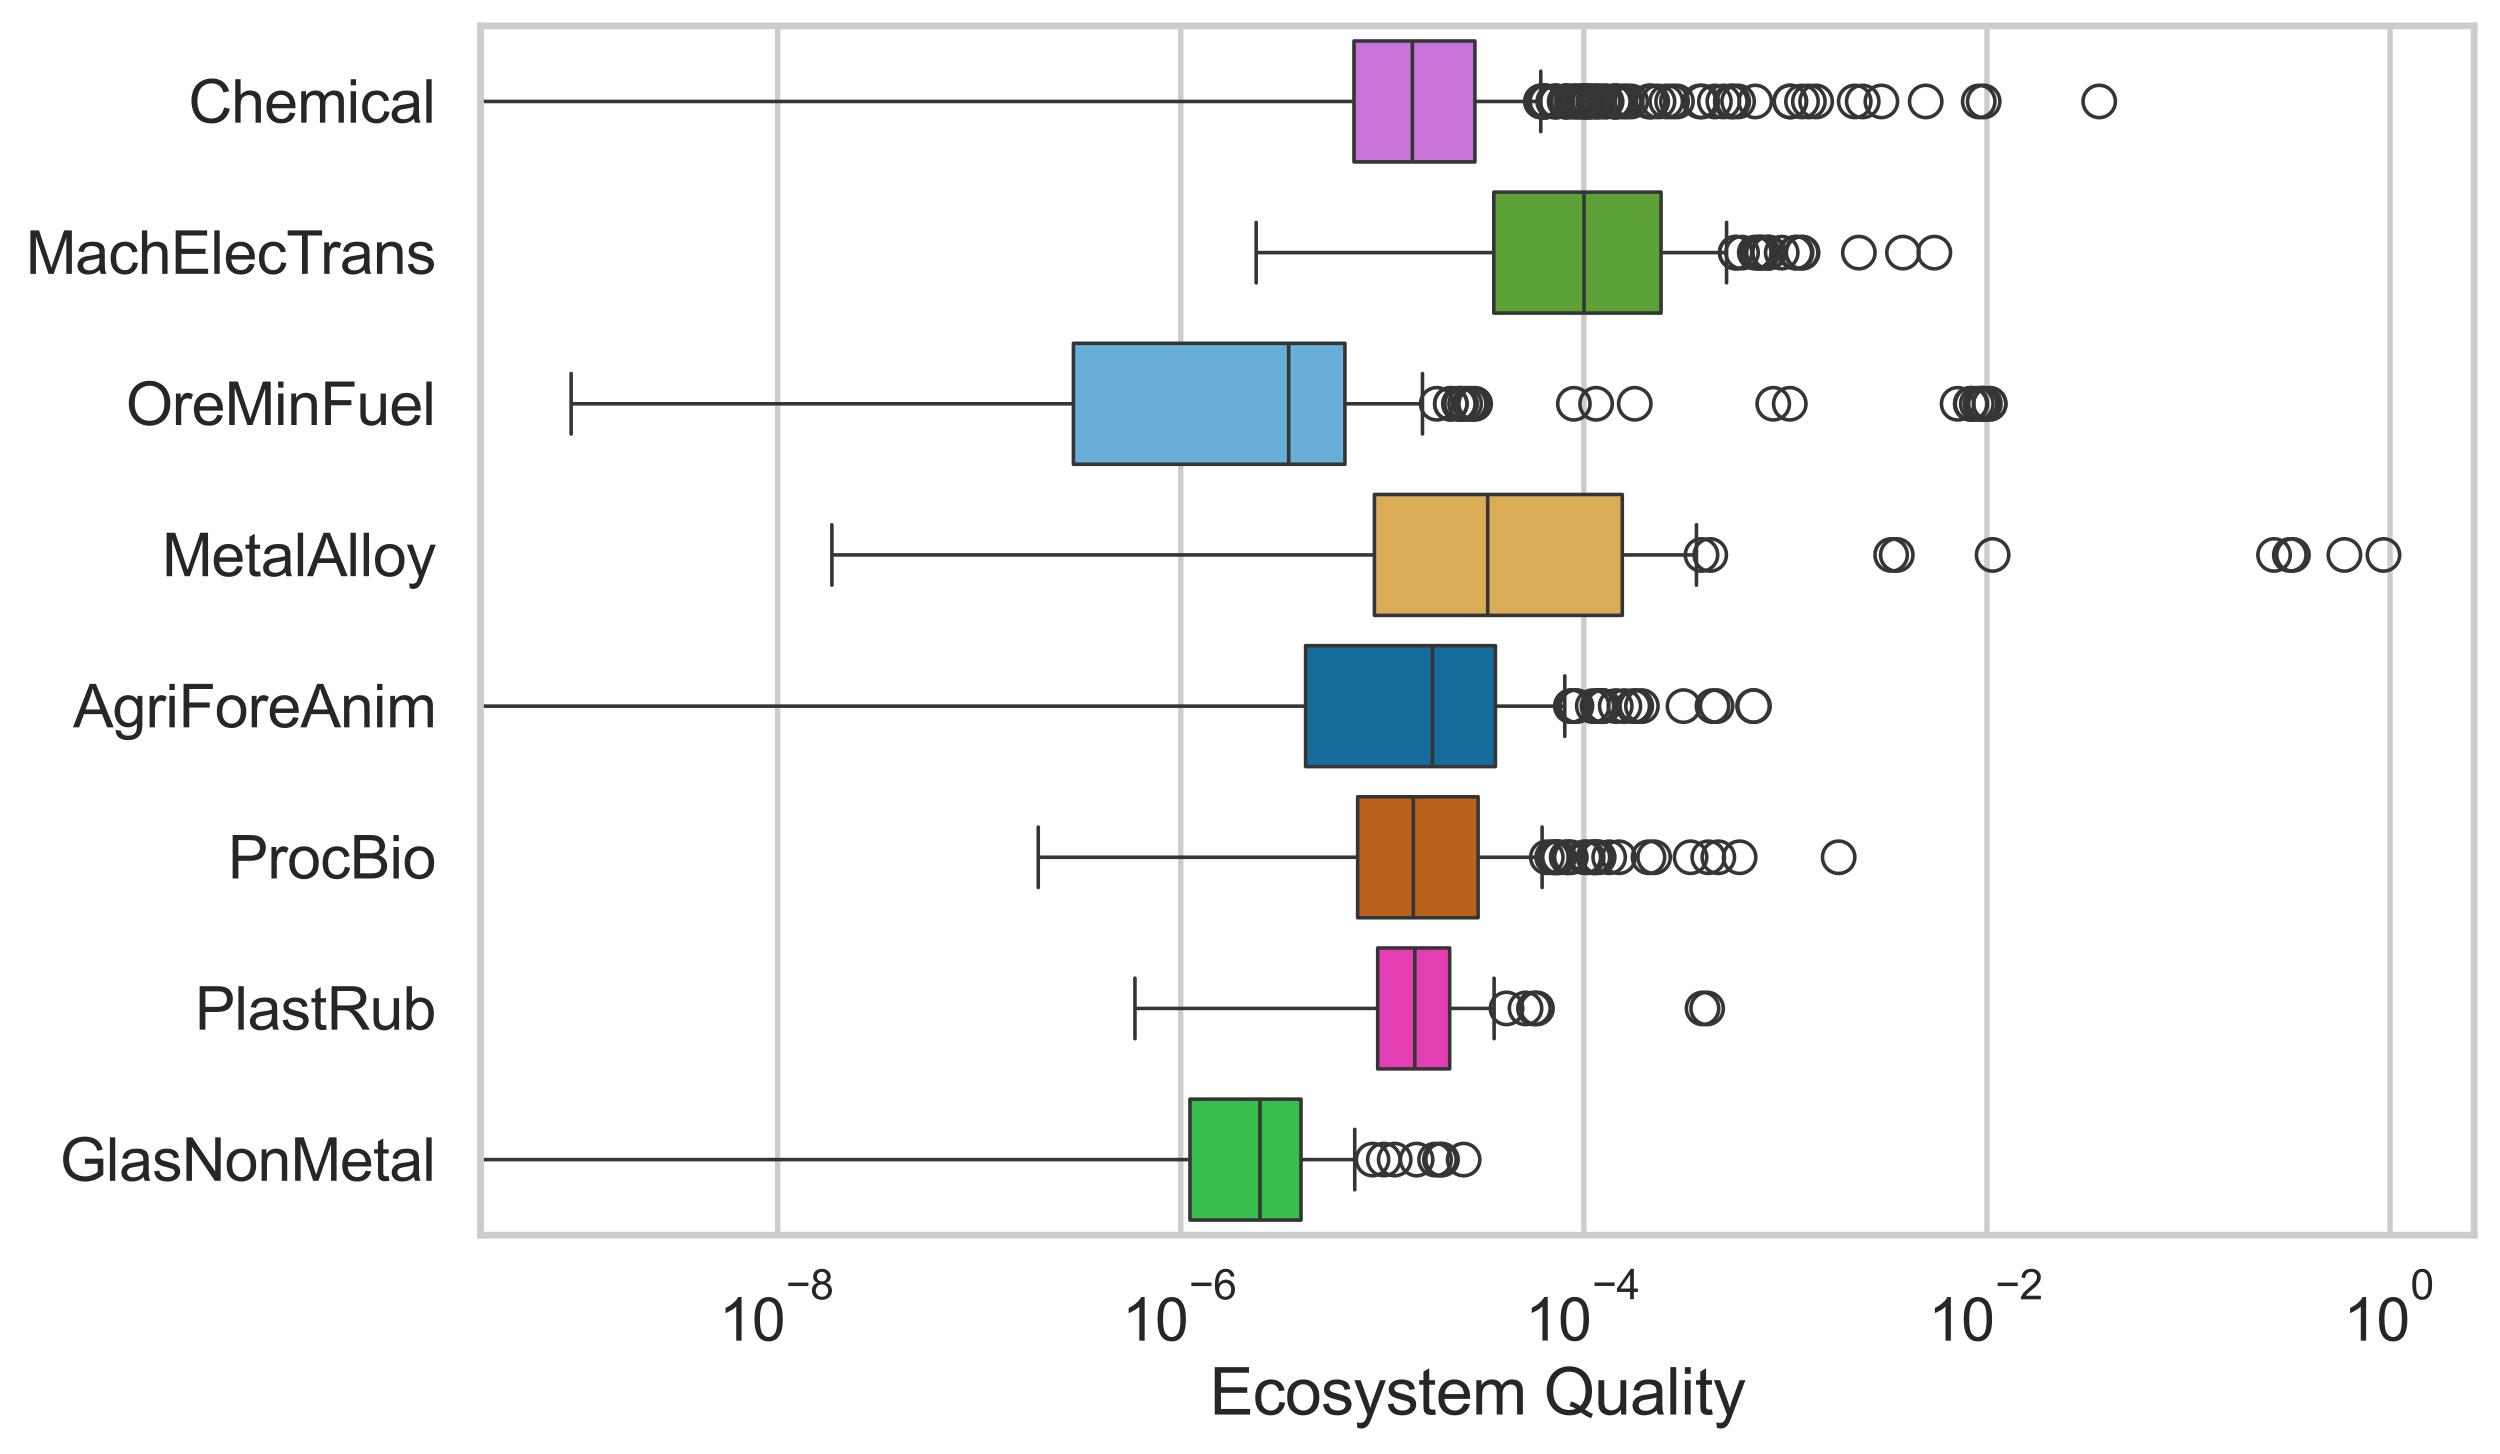 <?xml version="1.0" encoding="utf-8" standalone="no"?>
<!DOCTYPE svg PUBLIC "-//W3C//DTD SVG 1.1//EN"
  "http://www.w3.org/Graphics/SVG/1.1/DTD/svg11.dtd">
<svg xmlns:xlink="http://www.w3.org/1999/xlink" width="695.577pt" height="404.563pt" viewBox="0 0 695.577 404.563" xmlns="http://www.w3.org/2000/svg" version="1.1">
 <defs>
  <style type="text/css">*{stroke-linejoin: round; stroke-linecap: butt}</style>
 </defs>
 <g id="figure_1">
  <g id="patch_1">
   <path d="M 0 404.563 
L 695.577 404.563 
L 695.577 0 
L 0 0 
z
" style="fill: #ffffff"/>
  </g>
  <g id="axes_1">
   <g id="patch_2">
    <path d="M 133.697 343.665 
L 688.377 343.665 
L 688.377 7.2 
L 133.697 7.2 
z
" style="fill: #ffffff"/>
   </g>
   <g id="matplotlib.axis_1">
    <g id="xtick_1">
     <g id="line2d_1">
      <path d="M 216.368 343.665 
L 216.368 7.2 
" clip-path="url(#p3e8097ec01)" style="fill: none; stroke: #cccccc; stroke-width: 1.5; stroke-linecap: round"/>
     </g>
     <g id="text_1">
      <!-- $\mathdefault{10^{-8}}$ -->
      <g style="fill: #262626" transform="translate(200.033 373.18) scale(0.165 -0.165)">
       <defs>
        <path id="ArialMT-31" d="M 2384 0 
L 1822 0 
L 1822 3584 
Q 1619 3391 1289 3197 
Q 959 3003 697 2906 
L 697 3450 
Q 1169 3672 1522 3987 
Q 1875 4303 2022 4600 
L 2384 4600 
L 2384 0 
z
" transform="scale(0.016)"/>
        <path id="ArialMT-30" d="M 266 2259 
Q 266 3072 433 3567 
Q 600 4063 929 4331 
Q 1259 4600 1759 4600 
Q 2128 4600 2406 4451 
Q 2684 4303 2865 4023 
Q 3047 3744 3150 3342 
Q 3253 2941 3253 2259 
Q 3253 1453 3087 958 
Q 2922 463 2592 192 
Q 2263 -78 1759 -78 
Q 1097 -78 719 397 
Q 266 969 266 2259 
z
M 844 2259 
Q 844 1131 1108 757 
Q 1372 384 1759 384 
Q 2147 384 2411 759 
Q 2675 1134 2675 2259 
Q 2675 3391 2411 3762 
Q 2147 4134 1753 4134 
Q 1366 4134 1134 3806 
Q 844 3388 844 2259 
z
" transform="scale(0.016)"/>
        <path id="ArialMT-2212" d="M 3381 1997 
L 356 1997 
L 356 2522 
L 3381 2522 
L 3381 1997 
z
" transform="scale(0.016)"/>
        <path id="ArialMT-38" d="M 1131 2484 
Q 781 2613 612 2850 
Q 444 3088 444 3419 
Q 444 3919 803 4259 
Q 1163 4600 1759 4600 
Q 2359 4600 2725 4251 
Q 3091 3903 3091 3403 
Q 3091 3084 2923 2848 
Q 2756 2613 2416 2484 
Q 2838 2347 3058 2040 
Q 3278 1734 3278 1309 
Q 3278 722 2862 322 
Q 2447 -78 1769 -78 
Q 1091 -78 675 323 
Q 259 725 259 1325 
Q 259 1772 486 2073 
Q 713 2375 1131 2484 
z
M 1019 3438 
Q 1019 3113 1228 2906 
Q 1438 2700 1772 2700 
Q 2097 2700 2305 2904 
Q 2513 3109 2513 3406 
Q 2513 3716 2298 3927 
Q 2084 4138 1766 4138 
Q 1444 4138 1231 3931 
Q 1019 3725 1019 3438 
z
M 838 1322 
Q 838 1081 952 856 
Q 1066 631 1291 507 
Q 1516 384 1775 384 
Q 2178 384 2440 643 
Q 2703 903 2703 1303 
Q 2703 1709 2433 1975 
Q 2163 2241 1756 2241 
Q 1359 2241 1098 1978 
Q 838 1716 838 1322 
z
" transform="scale(0.016)"/>
       </defs>
       <use xlink:href="#ArialMT-31" transform="translate(0 0.994)"/>
       <use xlink:href="#ArialMT-30" transform="translate(55.615 0.994)"/>
       <use xlink:href="#ArialMT-2212" transform="translate(112.973 70.688) scale(0.7)"/>
       <use xlink:href="#ArialMT-38" transform="translate(153.852 70.688) scale(0.7)"/>
      </g>
     </g>
    </g>
    <g id="xtick_2">
     <g id="line2d_2">
      <path d="M 328.522 343.665 
L 328.522 7.2 
" clip-path="url(#p3e8097ec01)" style="fill: none; stroke: #cccccc; stroke-width: 1.5; stroke-linecap: round"/>
     </g>
     <g id="text_2">
      <!-- $\mathdefault{10^{-6}}$ -->
      <g style="fill: #262626" transform="translate(312.187 373.18) scale(0.165 -0.165)">
       <defs>
        <path id="ArialMT-36" d="M 3184 3459 
L 2625 3416 
Q 2550 3747 2413 3897 
Q 2184 4138 1850 4138 
Q 1581 4138 1378 3988 
Q 1113 3794 959 3422 
Q 806 3050 800 2363 
Q 1003 2672 1297 2822 
Q 1591 2972 1913 2972 
Q 2475 2972 2870 2558 
Q 3266 2144 3266 1488 
Q 3266 1056 3080 686 
Q 2894 316 2569 119 
Q 2244 -78 1831 -78 
Q 1128 -78 684 439 
Q 241 956 241 2144 
Q 241 3472 731 4075 
Q 1159 4600 1884 4600 
Q 2425 4600 2770 4297 
Q 3116 3994 3184 3459 
z
M 888 1484 
Q 888 1194 1011 928 
Q 1134 663 1356 523 
Q 1578 384 1822 384 
Q 2178 384 2434 671 
Q 2691 959 2691 1453 
Q 2691 1928 2437 2201 
Q 2184 2475 1800 2475 
Q 1419 2475 1153 2201 
Q 888 1928 888 1484 
z
" transform="scale(0.016)"/>
       </defs>
       <use xlink:href="#ArialMT-31" transform="translate(0 0.994)"/>
       <use xlink:href="#ArialMT-30" transform="translate(55.615 0.994)"/>
       <use xlink:href="#ArialMT-2212" transform="translate(112.973 70.688) scale(0.7)"/>
       <use xlink:href="#ArialMT-36" transform="translate(153.852 70.688) scale(0.7)"/>
      </g>
     </g>
    </g>
    <g id="xtick_3">
     <g id="line2d_3">
      <path d="M 440.676 343.665 
L 440.676 7.2 
" clip-path="url(#p3e8097ec01)" style="fill: none; stroke: #cccccc; stroke-width: 1.5; stroke-linecap: round"/>
     </g>
     <g id="text_3">
      <!-- $\mathdefault{10^{-4}}$ -->
      <g style="fill: #262626" transform="translate(424.341 373.015) scale(0.165 -0.165)">
       <defs>
        <path id="ArialMT-34" d="M 2069 0 
L 2069 1097 
L 81 1097 
L 81 1613 
L 2172 4581 
L 2631 4581 
L 2631 1613 
L 3250 1613 
L 3250 1097 
L 2631 1097 
L 2631 0 
L 2069 0 
z
M 2069 1613 
L 2069 3678 
L 634 1613 
L 2069 1613 
z
" transform="scale(0.016)"/>
       </defs>
       <use xlink:href="#ArialMT-31" transform="translate(0 0.202)"/>
       <use xlink:href="#ArialMT-30" transform="translate(55.615 0.202)"/>
       <use xlink:href="#ArialMT-2212" transform="translate(112.973 69.895) scale(0.7)"/>
       <use xlink:href="#ArialMT-34" transform="translate(153.852 69.895) scale(0.7)"/>
      </g>
     </g>
    </g>
    <g id="xtick_4">
     <g id="line2d_4">
      <path d="M 552.83 343.665 
L 552.83 7.2 
" clip-path="url(#p3e8097ec01)" style="fill: none; stroke: #cccccc; stroke-width: 1.5; stroke-linecap: round"/>
     </g>
     <g id="text_4">
      <!-- $\mathdefault{10^{-2}}$ -->
      <g style="fill: #262626" transform="translate(536.495 373.18) scale(0.165 -0.165)">
       <defs>
        <path id="ArialMT-32" d="M 3222 541 
L 3222 0 
L 194 0 
Q 188 203 259 391 
Q 375 700 629 1000 
Q 884 1300 1366 1694 
Q 2113 2306 2375 2664 
Q 2638 3022 2638 3341 
Q 2638 3675 2398 3904 
Q 2159 4134 1775 4134 
Q 1369 4134 1125 3890 
Q 881 3647 878 3216 
L 300 3275 
Q 359 3922 746 4261 
Q 1134 4600 1788 4600 
Q 2447 4600 2831 4234 
Q 3216 3869 3216 3328 
Q 3216 3053 3103 2787 
Q 2991 2522 2730 2228 
Q 2469 1934 1863 1422 
Q 1356 997 1212 845 
Q 1069 694 975 541 
L 3222 541 
z
" transform="scale(0.016)"/>
       </defs>
       <use xlink:href="#ArialMT-31" transform="translate(0 0.994)"/>
       <use xlink:href="#ArialMT-30" transform="translate(55.615 0.994)"/>
       <use xlink:href="#ArialMT-2212" transform="translate(112.973 70.688) scale(0.7)"/>
       <use xlink:href="#ArialMT-32" transform="translate(153.852 70.688) scale(0.7)"/>
      </g>
     </g>
    </g>
    <g id="xtick_5">
     <g id="line2d_5">
      <path d="M 664.985 343.665 
L 664.985 7.2 
" clip-path="url(#p3e8097ec01)" style="fill: none; stroke: #cccccc; stroke-width: 1.5; stroke-linecap: round"/>
     </g>
     <g id="text_5">
      <!-- $\mathdefault{10^{0}}$ -->
      <g style="fill: #262626" transform="translate(652.032 373.18) scale(0.165 -0.165)">
       <use xlink:href="#ArialMT-31" transform="translate(0 0.994)"/>
       <use xlink:href="#ArialMT-30" transform="translate(55.615 0.994)"/>
       <use xlink:href="#ArialMT-30" transform="translate(112.973 70.688) scale(0.7)"/>
      </g>
     </g>
    </g>
    <g id="text_6">
     <!-- Ecosystem Quality -->
     <g style="fill: #262626" transform="translate(336.517 393.574) scale(0.18 -0.18)">
      <defs>
       <path id="ArialMT-45" d="M 506 0 
L 506 4581 
L 3819 4581 
L 3819 4041 
L 1113 4041 
L 1113 2638 
L 3647 2638 
L 3647 2100 
L 1113 2100 
L 1113 541 
L 3925 541 
L 3925 0 
L 506 0 
z
" transform="scale(0.016)"/>
       <path id="ArialMT-63" d="M 2588 1216 
L 3141 1144 
Q 3050 572 2676 248 
Q 2303 -75 1759 -75 
Q 1078 -75 664 370 
Q 250 816 250 1647 
Q 250 2184 428 2587 
Q 606 2991 970 3192 
Q 1334 3394 1763 3394 
Q 2303 3394 2647 3120 
Q 2991 2847 3088 2344 
L 2541 2259 
Q 2463 2594 2264 2762 
Q 2066 2931 1784 2931 
Q 1359 2931 1093 2626 
Q 828 2322 828 1663 
Q 828 994 1084 691 
Q 1341 388 1753 388 
Q 2084 388 2306 591 
Q 2528 794 2588 1216 
z
" transform="scale(0.016)"/>
       <path id="ArialMT-6f" d="M 213 1659 
Q 213 2581 725 3025 
Q 1153 3394 1769 3394 
Q 2453 3394 2887 2945 
Q 3322 2497 3322 1706 
Q 3322 1066 3130 698 
Q 2938 331 2570 128 
Q 2203 -75 1769 -75 
Q 1072 -75 642 372 
Q 213 819 213 1659 
z
M 791 1659 
Q 791 1022 1069 705 
Q 1347 388 1769 388 
Q 2188 388 2466 706 
Q 2744 1025 2744 1678 
Q 2744 2294 2464 2611 
Q 2184 2928 1769 2928 
Q 1347 2928 1069 2612 
Q 791 2297 791 1659 
z
" transform="scale(0.016)"/>
       <path id="ArialMT-73" d="M 197 991 
L 753 1078 
Q 800 744 1014 566 
Q 1228 388 1613 388 
Q 2000 388 2187 545 
Q 2375 703 2375 916 
Q 2375 1106 2209 1216 
Q 2094 1291 1634 1406 
Q 1016 1563 777 1677 
Q 538 1791 414 1992 
Q 291 2194 291 2438 
Q 291 2659 392 2848 
Q 494 3038 669 3163 
Q 800 3259 1026 3326 
Q 1253 3394 1513 3394 
Q 1903 3394 2198 3281 
Q 2494 3169 2634 2976 
Q 2775 2784 2828 2463 
L 2278 2388 
Q 2241 2644 2061 2787 
Q 1881 2931 1553 2931 
Q 1166 2931 1000 2803 
Q 834 2675 834 2503 
Q 834 2394 903 2306 
Q 972 2216 1119 2156 
Q 1203 2125 1616 2013 
Q 2213 1853 2448 1751 
Q 2684 1650 2818 1456 
Q 2953 1263 2953 975 
Q 2953 694 2789 445 
Q 2625 197 2315 61 
Q 2006 -75 1616 -75 
Q 969 -75 630 194 
Q 291 463 197 991 
z
" transform="scale(0.016)"/>
       <path id="ArialMT-79" d="M 397 -1278 
L 334 -750 
Q 519 -800 656 -800 
Q 844 -800 956 -737 
Q 1069 -675 1141 -563 
Q 1194 -478 1313 -144 
Q 1328 -97 1363 -6 
L 103 3319 
L 709 3319 
L 1400 1397 
Q 1534 1031 1641 628 
Q 1738 1016 1872 1384 
L 2581 3319 
L 3144 3319 
L 1881 -56 
Q 1678 -603 1566 -809 
Q 1416 -1088 1222 -1217 
Q 1028 -1347 759 -1347 
Q 597 -1347 397 -1278 
z
" transform="scale(0.016)"/>
       <path id="ArialMT-74" d="M 1650 503 
L 1731 6 
Q 1494 -44 1306 -44 
Q 1000 -44 831 53 
Q 663 150 594 308 
Q 525 466 525 972 
L 525 2881 
L 113 2881 
L 113 3319 
L 525 3319 
L 525 4141 
L 1084 4478 
L 1084 3319 
L 1650 3319 
L 1650 2881 
L 1084 2881 
L 1084 941 
Q 1084 700 1114 631 
Q 1144 563 1211 522 
Q 1278 481 1403 481 
Q 1497 481 1650 503 
z
" transform="scale(0.016)"/>
       <path id="ArialMT-65" d="M 2694 1069 
L 3275 997 
Q 3138 488 2766 206 
Q 2394 -75 1816 -75 
Q 1088 -75 661 373 
Q 234 822 234 1631 
Q 234 2469 665 2931 
Q 1097 3394 1784 3394 
Q 2450 3394 2872 2941 
Q 3294 2488 3294 1666 
Q 3294 1616 3291 1516 
L 816 1516 
Q 847 969 1125 678 
Q 1403 388 1819 388 
Q 2128 388 2347 550 
Q 2566 713 2694 1069 
z
M 847 1978 
L 2700 1978 
Q 2663 2397 2488 2606 
Q 2219 2931 1791 2931 
Q 1403 2931 1139 2672 
Q 875 2413 847 1978 
z
" transform="scale(0.016)"/>
       <path id="ArialMT-6d" d="M 422 0 
L 422 3319 
L 925 3319 
L 925 2853 
Q 1081 3097 1340 3245 
Q 1600 3394 1931 3394 
Q 2300 3394 2536 3241 
Q 2772 3088 2869 2813 
Q 3263 3394 3894 3394 
Q 4388 3394 4653 3120 
Q 4919 2847 4919 2278 
L 4919 0 
L 4359 0 
L 4359 2091 
Q 4359 2428 4304 2576 
Q 4250 2725 4106 2815 
Q 3963 2906 3769 2906 
Q 3419 2906 3187 2673 
Q 2956 2441 2956 1928 
L 2956 0 
L 2394 0 
L 2394 2156 
Q 2394 2531 2256 2718 
Q 2119 2906 1806 2906 
Q 1569 2906 1367 2781 
Q 1166 2656 1075 2415 
Q 984 2175 984 1722 
L 984 0 
L 422 0 
z
" transform="scale(0.016)"/>
       <path id="ArialMT-20" transform="scale(0.016)"/>
       <path id="ArialMT-51" d="M 3966 491 
Q 4388 200 4744 66 
L 4566 -356 
Q 4072 -178 3581 206 
Q 3072 -78 2456 -78 
Q 1834 -78 1328 222 
Q 822 522 548 1065 
Q 275 1609 275 2291 
Q 275 2969 550 3525 
Q 825 4081 1333 4372 
Q 1841 4663 2469 4663 
Q 3103 4663 3612 4361 
Q 4122 4059 4389 3517 
Q 4656 2975 4656 2294 
Q 4656 1728 4484 1276 
Q 4313 825 3966 491 
z
M 2631 1266 
Q 3156 1119 3497 828 
Q 4031 1316 4031 2294 
Q 4031 2850 3842 3265 
Q 3653 3681 3289 3911 
Q 2925 4141 2472 4141 
Q 1794 4141 1347 3677 
Q 900 3213 900 2291 
Q 900 1397 1342 919 
Q 1784 441 2472 441 
Q 2797 441 3084 563 
Q 2800 747 2484 825 
L 2631 1266 
z
" transform="scale(0.016)"/>
       <path id="ArialMT-75" d="M 2597 0 
L 2597 488 
Q 2209 -75 1544 -75 
Q 1250 -75 995 37 
Q 741 150 617 320 
Q 494 491 444 738 
Q 409 903 409 1263 
L 409 3319 
L 972 3319 
L 972 1478 
Q 972 1038 1006 884 
Q 1059 663 1231 536 
Q 1403 409 1656 409 
Q 1909 409 2131 539 
Q 2353 669 2445 892 
Q 2538 1116 2538 1541 
L 2538 3319 
L 3100 3319 
L 3100 0 
L 2597 0 
z
" transform="scale(0.016)"/>
       <path id="ArialMT-61" d="M 2588 409 
Q 2275 144 1986 34 
Q 1697 -75 1366 -75 
Q 819 -75 525 192 
Q 231 459 231 875 
Q 231 1119 342 1320 
Q 453 1522 633 1644 
Q 813 1766 1038 1828 
Q 1203 1872 1538 1913 
Q 2219 1994 2541 2106 
Q 2544 2222 2544 2253 
Q 2544 2597 2384 2738 
Q 2169 2928 1744 2928 
Q 1347 2928 1158 2789 
Q 969 2650 878 2297 
L 328 2372 
Q 403 2725 575 2942 
Q 747 3159 1072 3276 
Q 1397 3394 1825 3394 
Q 2250 3394 2515 3294 
Q 2781 3194 2906 3042 
Q 3031 2891 3081 2659 
Q 3109 2516 3109 2141 
L 3109 1391 
Q 3109 606 3145 398 
Q 3181 191 3288 0 
L 2700 0 
Q 2613 175 2588 409 
z
M 2541 1666 
Q 2234 1541 1622 1453 
Q 1275 1403 1131 1340 
Q 988 1278 909 1158 
Q 831 1038 831 891 
Q 831 666 1001 516 
Q 1172 366 1500 366 
Q 1825 366 2078 508 
Q 2331 650 2450 897 
Q 2541 1088 2541 1459 
L 2541 1666 
z
" transform="scale(0.016)"/>
       <path id="ArialMT-6c" d="M 409 0 
L 409 4581 
L 972 4581 
L 972 0 
L 409 0 
z
" transform="scale(0.016)"/>
       <path id="ArialMT-69" d="M 425 3934 
L 425 4581 
L 988 4581 
L 988 3934 
L 425 3934 
z
M 425 0 
L 425 3319 
L 988 3319 
L 988 0 
L 425 0 
z
" transform="scale(0.016)"/>
      </defs>
      <use xlink:href="#ArialMT-45"/>
      <use xlink:href="#ArialMT-63" transform="translate(66.699 0)"/>
      <use xlink:href="#ArialMT-6f" transform="translate(116.699 0)"/>
      <use xlink:href="#ArialMT-73" transform="translate(172.314 0)"/>
      <use xlink:href="#ArialMT-79" transform="translate(222.314 0)"/>
      <use xlink:href="#ArialMT-73" transform="translate(272.314 0)"/>
      <use xlink:href="#ArialMT-74" transform="translate(322.314 0)"/>
      <use xlink:href="#ArialMT-65" transform="translate(350.098 0)"/>
      <use xlink:href="#ArialMT-6d" transform="translate(405.713 0)"/>
      <use xlink:href="#ArialMT-20" transform="translate(489.014 0)"/>
      <use xlink:href="#ArialMT-51" transform="translate(516.797 0)"/>
      <use xlink:href="#ArialMT-75" transform="translate(594.58 0)"/>
      <use xlink:href="#ArialMT-61" transform="translate(650.195 0)"/>
      <use xlink:href="#ArialMT-6c" transform="translate(705.811 0)"/>
      <use xlink:href="#ArialMT-69" transform="translate(728.027 0)"/>
      <use xlink:href="#ArialMT-74" transform="translate(750.244 0)"/>
      <use xlink:href="#ArialMT-79" transform="translate(778.027 0)"/>
     </g>
    </g>
   </g>
   <g id="matplotlib.axis_2">
    <g id="ytick_1">
     <g id="text_7">
      <!-- Chemical -->
      <g style="fill: #262626" transform="translate(52.428 34.134) scale(0.165 -0.165)">
       <defs>
        <path id="ArialMT-43" d="M 3763 1606 
L 4369 1453 
Q 4178 706 3683 314 
Q 3188 -78 2472 -78 
Q 1731 -78 1267 223 
Q 803 525 561 1097 
Q 319 1669 319 2325 
Q 319 3041 592 3573 
Q 866 4106 1370 4382 
Q 1875 4659 2481 4659 
Q 3169 4659 3637 4309 
Q 4106 3959 4291 3325 
L 3694 3184 
Q 3534 3684 3231 3912 
Q 2928 4141 2469 4141 
Q 1941 4141 1586 3887 
Q 1231 3634 1087 3207 
Q 944 2781 944 2328 
Q 944 1744 1114 1308 
Q 1284 872 1643 656 
Q 2003 441 2422 441 
Q 2931 441 3284 734 
Q 3638 1028 3763 1606 
z
" transform="scale(0.016)"/>
        <path id="ArialMT-68" d="M 422 0 
L 422 4581 
L 984 4581 
L 984 2938 
Q 1378 3394 1978 3394 
Q 2347 3394 2619 3248 
Q 2891 3103 3008 2847 
Q 3125 2591 3125 2103 
L 3125 0 
L 2563 0 
L 2563 2103 
Q 2563 2525 2380 2717 
Q 2197 2909 1863 2909 
Q 1613 2909 1392 2779 
Q 1172 2650 1078 2428 
Q 984 2206 984 1816 
L 984 0 
L 422 0 
z
" transform="scale(0.016)"/>
       </defs>
       <use xlink:href="#ArialMT-43"/>
       <use xlink:href="#ArialMT-68" transform="translate(72.217 0)"/>
       <use xlink:href="#ArialMT-65" transform="translate(127.832 0)"/>
       <use xlink:href="#ArialMT-6d" transform="translate(183.447 0)"/>
       <use xlink:href="#ArialMT-69" transform="translate(266.748 0)"/>
       <use xlink:href="#ArialMT-63" transform="translate(288.965 0)"/>
       <use xlink:href="#ArialMT-61" transform="translate(338.965 0)"/>
       <use xlink:href="#ArialMT-6c" transform="translate(394.58 0)"/>
      </g>
     </g>
    </g>
    <g id="ytick_2">
     <g id="text_8">
      <!-- MachElecTrans -->
      <g style="fill: #262626" transform="translate(7.2 76.192) scale(0.165 -0.165)">
       <defs>
        <path id="ArialMT-4d" d="M 475 0 
L 475 4581 
L 1388 4581 
L 2472 1338 
Q 2622 884 2691 659 
Q 2769 909 2934 1394 
L 4031 4581 
L 4847 4581 
L 4847 0 
L 4263 0 
L 4263 3834 
L 2931 0 
L 2384 0 
L 1059 3900 
L 1059 0 
L 475 0 
z
" transform="scale(0.016)"/>
        <path id="ArialMT-54" d="M 1659 0 
L 1659 4041 
L 150 4041 
L 150 4581 
L 3781 4581 
L 3781 4041 
L 2266 4041 
L 2266 0 
L 1659 0 
z
" transform="scale(0.016)"/>
        <path id="ArialMT-72" d="M 416 0 
L 416 3319 
L 922 3319 
L 922 2816 
Q 1116 3169 1280 3281 
Q 1444 3394 1641 3394 
Q 1925 3394 2219 3213 
L 2025 2691 
Q 1819 2813 1613 2813 
Q 1428 2813 1281 2702 
Q 1134 2591 1072 2394 
Q 978 2094 978 1738 
L 978 0 
L 416 0 
z
" transform="scale(0.016)"/>
        <path id="ArialMT-6e" d="M 422 0 
L 422 3319 
L 928 3319 
L 928 2847 
Q 1294 3394 1984 3394 
Q 2284 3394 2536 3286 
Q 2788 3178 2913 3003 
Q 3038 2828 3088 2588 
Q 3119 2431 3119 2041 
L 3119 0 
L 2556 0 
L 2556 2019 
Q 2556 2363 2490 2533 
Q 2425 2703 2258 2804 
Q 2091 2906 1866 2906 
Q 1506 2906 1245 2678 
Q 984 2450 984 1813 
L 984 0 
L 422 0 
z
" transform="scale(0.016)"/>
       </defs>
       <use xlink:href="#ArialMT-4d"/>
       <use xlink:href="#ArialMT-61" transform="translate(83.301 0)"/>
       <use xlink:href="#ArialMT-63" transform="translate(138.916 0)"/>
       <use xlink:href="#ArialMT-68" transform="translate(188.916 0)"/>
       <use xlink:href="#ArialMT-45" transform="translate(244.531 0)"/>
       <use xlink:href="#ArialMT-6c" transform="translate(311.23 0)"/>
       <use xlink:href="#ArialMT-65" transform="translate(333.447 0)"/>
       <use xlink:href="#ArialMT-63" transform="translate(389.062 0)"/>
       <use xlink:href="#ArialMT-54" transform="translate(439.062 0)"/>
       <use xlink:href="#ArialMT-72" transform="translate(496.396 0)"/>
       <use xlink:href="#ArialMT-61" transform="translate(529.697 0)"/>
       <use xlink:href="#ArialMT-6e" transform="translate(585.312 0)"/>
       <use xlink:href="#ArialMT-73" transform="translate(640.928 0)"/>
      </g>
     </g>
    </g>
    <g id="ytick_3">
     <g id="text_9">
      <!-- OreMinFuel -->
      <g style="fill: #262626" transform="translate(35.013 118.25) scale(0.165 -0.165)">
       <defs>
        <path id="ArialMT-4f" d="M 309 2231 
Q 309 3372 921 4017 
Q 1534 4663 2503 4663 
Q 3138 4663 3647 4359 
Q 4156 4056 4423 3514 
Q 4691 2972 4691 2284 
Q 4691 1588 4409 1038 
Q 4128 488 3612 205 
Q 3097 -78 2500 -78 
Q 1853 -78 1343 234 
Q 834 547 571 1087 
Q 309 1628 309 2231 
z
M 934 2222 
Q 934 1394 1379 917 
Q 1825 441 2497 441 
Q 3181 441 3623 922 
Q 4066 1403 4066 2288 
Q 4066 2847 3877 3264 
Q 3688 3681 3323 3911 
Q 2959 4141 2506 4141 
Q 1863 4141 1398 3698 
Q 934 3256 934 2222 
z
" transform="scale(0.016)"/>
        <path id="ArialMT-46" d="M 525 0 
L 525 4581 
L 3616 4581 
L 3616 4041 
L 1131 4041 
L 1131 2622 
L 3281 2622 
L 3281 2081 
L 1131 2081 
L 1131 0 
L 525 0 
z
" transform="scale(0.016)"/>
       </defs>
       <use xlink:href="#ArialMT-4f"/>
       <use xlink:href="#ArialMT-72" transform="translate(77.783 0)"/>
       <use xlink:href="#ArialMT-65" transform="translate(111.084 0)"/>
       <use xlink:href="#ArialMT-4d" transform="translate(166.699 0)"/>
       <use xlink:href="#ArialMT-69" transform="translate(250 0)"/>
       <use xlink:href="#ArialMT-6e" transform="translate(272.217 0)"/>
       <use xlink:href="#ArialMT-46" transform="translate(327.832 0)"/>
       <use xlink:href="#ArialMT-75" transform="translate(388.916 0)"/>
       <use xlink:href="#ArialMT-65" transform="translate(444.531 0)"/>
       <use xlink:href="#ArialMT-6c" transform="translate(500.146 0)"/>
      </g>
     </g>
    </g>
    <g id="ytick_4">
     <g id="text_10">
      <!-- MetalAlloy -->
      <g style="fill: #262626" transform="translate(45.088 160.308) scale(0.165 -0.165)">
       <defs>
        <path id="ArialMT-41" d="M -9 0 
L 1750 4581 
L 2403 4581 
L 4278 0 
L 3588 0 
L 3053 1388 
L 1138 1388 
L 634 0 
L -9 0 
z
M 1313 1881 
L 2866 1881 
L 2388 3150 
Q 2169 3728 2063 4100 
Q 1975 3659 1816 3225 
L 1313 1881 
z
" transform="scale(0.016)"/>
       </defs>
       <use xlink:href="#ArialMT-4d"/>
       <use xlink:href="#ArialMT-65" transform="translate(83.301 0)"/>
       <use xlink:href="#ArialMT-74" transform="translate(138.916 0)"/>
       <use xlink:href="#ArialMT-61" transform="translate(166.699 0)"/>
       <use xlink:href="#ArialMT-6c" transform="translate(222.314 0)"/>
       <use xlink:href="#ArialMT-41" transform="translate(244.531 0)"/>
       <use xlink:href="#ArialMT-6c" transform="translate(311.23 0)"/>
       <use xlink:href="#ArialMT-6c" transform="translate(333.447 0)"/>
       <use xlink:href="#ArialMT-6f" transform="translate(355.664 0)"/>
       <use xlink:href="#ArialMT-79" transform="translate(411.279 0)"/>
      </g>
     </g>
    </g>
    <g id="ytick_5">
     <g id="text_11">
      <!-- AgriForeAnim -->
      <g style="fill: #262626" transform="translate(20.341 202.366) scale(0.165 -0.165)">
       <defs>
        <path id="ArialMT-67" d="M 319 -275 
L 866 -356 
Q 900 -609 1056 -725 
Q 1266 -881 1628 -881 
Q 2019 -881 2231 -725 
Q 2444 -569 2519 -288 
Q 2563 -116 2559 434 
Q 2191 0 1641 0 
Q 956 0 581 494 
Q 206 988 206 1678 
Q 206 2153 378 2554 
Q 550 2956 876 3175 
Q 1203 3394 1644 3394 
Q 2231 3394 2613 2919 
L 2613 3319 
L 3131 3319 
L 3131 450 
Q 3131 -325 2973 -648 
Q 2816 -972 2473 -1159 
Q 2131 -1347 1631 -1347 
Q 1038 -1347 672 -1080 
Q 306 -813 319 -275 
z
M 784 1719 
Q 784 1066 1043 766 
Q 1303 466 1694 466 
Q 2081 466 2343 764 
Q 2606 1063 2606 1700 
Q 2606 2309 2336 2618 
Q 2066 2928 1684 2928 
Q 1309 2928 1046 2623 
Q 784 2319 784 1719 
z
" transform="scale(0.016)"/>
       </defs>
       <use xlink:href="#ArialMT-41"/>
       <use xlink:href="#ArialMT-67" transform="translate(66.699 0)"/>
       <use xlink:href="#ArialMT-72" transform="translate(122.314 0)"/>
       <use xlink:href="#ArialMT-69" transform="translate(155.615 0)"/>
       <use xlink:href="#ArialMT-46" transform="translate(177.832 0)"/>
       <use xlink:href="#ArialMT-6f" transform="translate(238.916 0)"/>
       <use xlink:href="#ArialMT-72" transform="translate(294.531 0)"/>
       <use xlink:href="#ArialMT-65" transform="translate(327.832 0)"/>
       <use xlink:href="#ArialMT-41" transform="translate(383.447 0)"/>
       <use xlink:href="#ArialMT-6e" transform="translate(450.146 0)"/>
       <use xlink:href="#ArialMT-69" transform="translate(505.762 0)"/>
       <use xlink:href="#ArialMT-6d" transform="translate(527.979 0)"/>
      </g>
     </g>
    </g>
    <g id="ytick_6">
     <g id="text_12">
      <!-- ProcBio -->
      <g style="fill: #262626" transform="translate(63.424 244.425) scale(0.165 -0.165)">
       <defs>
        <path id="ArialMT-50" d="M 494 0 
L 494 4581 
L 2222 4581 
Q 2678 4581 2919 4538 
Q 3256 4481 3484 4323 
Q 3713 4166 3852 3881 
Q 3991 3597 3991 3256 
Q 3991 2672 3619 2267 
Q 3247 1863 2275 1863 
L 1100 1863 
L 1100 0 
L 494 0 
z
M 1100 2403 
L 2284 2403 
Q 2872 2403 3119 2622 
Q 3366 2841 3366 3238 
Q 3366 3525 3220 3729 
Q 3075 3934 2838 4000 
Q 2684 4041 2272 4041 
L 1100 4041 
L 1100 2403 
z
" transform="scale(0.016)"/>
        <path id="ArialMT-42" d="M 469 0 
L 469 4581 
L 2188 4581 
Q 2713 4581 3030 4442 
Q 3347 4303 3526 4014 
Q 3706 3725 3706 3409 
Q 3706 3116 3547 2856 
Q 3388 2597 3066 2438 
Q 3481 2316 3704 2022 
Q 3928 1728 3928 1328 
Q 3928 1006 3792 729 
Q 3656 453 3456 303 
Q 3256 153 2954 76 
Q 2653 0 2216 0 
L 469 0 
z
M 1075 2656 
L 2066 2656 
Q 2469 2656 2644 2709 
Q 2875 2778 2992 2937 
Q 3109 3097 3109 3338 
Q 3109 3566 3000 3739 
Q 2891 3913 2687 3977 
Q 2484 4041 1991 4041 
L 1075 4041 
L 1075 2656 
z
M 1075 541 
L 2216 541 
Q 2509 541 2628 563 
Q 2838 600 2978 687 
Q 3119 775 3209 942 
Q 3300 1109 3300 1328 
Q 3300 1584 3169 1773 
Q 3038 1963 2805 2039 
Q 2572 2116 2134 2116 
L 1075 2116 
L 1075 541 
z
" transform="scale(0.016)"/>
       </defs>
       <use xlink:href="#ArialMT-50"/>
       <use xlink:href="#ArialMT-72" transform="translate(66.699 0)"/>
       <use xlink:href="#ArialMT-6f" transform="translate(100 0)"/>
       <use xlink:href="#ArialMT-63" transform="translate(155.615 0)"/>
       <use xlink:href="#ArialMT-42" transform="translate(205.615 0)"/>
       <use xlink:href="#ArialMT-69" transform="translate(272.314 0)"/>
       <use xlink:href="#ArialMT-6f" transform="translate(294.531 0)"/>
      </g>
     </g>
    </g>
    <g id="ytick_7">
     <g id="text_13">
      <!-- PlastRub -->
      <g style="fill: #262626" transform="translate(54.248 286.483) scale(0.165 -0.165)">
       <defs>
        <path id="ArialMT-52" d="M 503 0 
L 503 4581 
L 2534 4581 
Q 3147 4581 3465 4457 
Q 3784 4334 3975 4021 
Q 4166 3709 4166 3331 
Q 4166 2844 3850 2509 
Q 3534 2175 2875 2084 
Q 3116 1969 3241 1856 
Q 3506 1613 3744 1247 
L 4541 0 
L 3778 0 
L 3172 953 
Q 2906 1366 2734 1584 
Q 2563 1803 2427 1890 
Q 2291 1978 2150 2013 
Q 2047 2034 1813 2034 
L 1109 2034 
L 1109 0 
L 503 0 
z
M 1109 2559 
L 2413 2559 
Q 2828 2559 3062 2645 
Q 3297 2731 3419 2920 
Q 3541 3109 3541 3331 
Q 3541 3656 3305 3865 
Q 3069 4075 2559 4075 
L 1109 4075 
L 1109 2559 
z
" transform="scale(0.016)"/>
        <path id="ArialMT-62" d="M 941 0 
L 419 0 
L 419 4581 
L 981 4581 
L 981 2947 
Q 1338 3394 1891 3394 
Q 2197 3394 2470 3270 
Q 2744 3147 2920 2923 
Q 3097 2700 3197 2384 
Q 3297 2069 3297 1709 
Q 3297 856 2875 390 
Q 2453 -75 1863 -75 
Q 1275 -75 941 416 
L 941 0 
z
M 934 1684 
Q 934 1088 1097 822 
Q 1363 388 1816 388 
Q 2184 388 2453 708 
Q 2722 1028 2722 1663 
Q 2722 2313 2464 2622 
Q 2206 2931 1841 2931 
Q 1472 2931 1203 2611 
Q 934 2291 934 1684 
z
" transform="scale(0.016)"/>
       </defs>
       <use xlink:href="#ArialMT-50"/>
       <use xlink:href="#ArialMT-6c" transform="translate(66.699 0)"/>
       <use xlink:href="#ArialMT-61" transform="translate(88.916 0)"/>
       <use xlink:href="#ArialMT-73" transform="translate(144.531 0)"/>
       <use xlink:href="#ArialMT-74" transform="translate(194.531 0)"/>
       <use xlink:href="#ArialMT-52" transform="translate(222.314 0)"/>
       <use xlink:href="#ArialMT-75" transform="translate(294.531 0)"/>
       <use xlink:href="#ArialMT-62" transform="translate(350.146 0)"/>
      </g>
     </g>
    </g>
    <g id="ytick_8">
     <g id="text_14">
      <!-- GlasNonMetal -->
      <g style="fill: #262626" transform="translate(16.659 328.541) scale(0.165 -0.165)">
       <defs>
        <path id="ArialMT-47" d="M 2638 1797 
L 2638 2334 
L 4578 2338 
L 4578 638 
Q 4131 281 3656 101 
Q 3181 -78 2681 -78 
Q 2006 -78 1454 211 
Q 903 500 622 1047 
Q 341 1594 341 2269 
Q 341 2938 620 3517 
Q 900 4097 1425 4378 
Q 1950 4659 2634 4659 
Q 3131 4659 3532 4498 
Q 3934 4338 4162 4050 
Q 4391 3763 4509 3300 
L 3963 3150 
Q 3859 3500 3706 3700 
Q 3553 3900 3268 4020 
Q 2984 4141 2638 4141 
Q 2222 4141 1919 4014 
Q 1616 3888 1430 3681 
Q 1244 3475 1141 3228 
Q 966 2803 966 2306 
Q 966 1694 1177 1281 
Q 1388 869 1791 669 
Q 2194 469 2647 469 
Q 3041 469 3416 620 
Q 3791 772 3984 944 
L 3984 1797 
L 2638 1797 
z
" transform="scale(0.016)"/>
        <path id="ArialMT-4e" d="M 488 0 
L 488 4581 
L 1109 4581 
L 3516 984 
L 3516 4581 
L 4097 4581 
L 4097 0 
L 3475 0 
L 1069 3600 
L 1069 0 
L 488 0 
z
" transform="scale(0.016)"/>
       </defs>
       <use xlink:href="#ArialMT-47"/>
       <use xlink:href="#ArialMT-6c" transform="translate(77.783 0)"/>
       <use xlink:href="#ArialMT-61" transform="translate(100 0)"/>
       <use xlink:href="#ArialMT-73" transform="translate(155.615 0)"/>
       <use xlink:href="#ArialMT-4e" transform="translate(205.615 0)"/>
       <use xlink:href="#ArialMT-6f" transform="translate(277.832 0)"/>
       <use xlink:href="#ArialMT-6e" transform="translate(333.447 0)"/>
       <use xlink:href="#ArialMT-4d" transform="translate(389.062 0)"/>
       <use xlink:href="#ArialMT-65" transform="translate(472.363 0)"/>
       <use xlink:href="#ArialMT-74" transform="translate(527.979 0)"/>
       <use xlink:href="#ArialMT-61" transform="translate(555.762 0)"/>
       <use xlink:href="#ArialMT-6c" transform="translate(611.377 0)"/>
      </g>
     </g>
    </g>
   </g>
   <g id="patch_3">
    <path d="M 376.719 11.406 
L 376.719 45.052 
L 410.366 45.052 
L 410.366 11.406 
L 376.719 11.406 
z
" clip-path="url(#p3e8097ec01)" style="fill: #ca74db; stroke: #353535; stroke-linejoin: miter"/>
   </g>
   <g id="line2d_6">
    <path d="M 376.719 28.229 
L -1 28.229 
" clip-path="url(#p3e8097ec01)" style="fill: none; stroke: #353535"/>
   </g>
   <g id="line2d_7">
    <path d="M 410.366 28.229 
L 428.691 28.229 
" clip-path="url(#p3e8097ec01)" style="fill: none; stroke: #353535"/>
   </g>
   <g id="line2d_8">
    <path clip-path="url(#p3e8097ec01)" style="fill: none; stroke: #353535; stroke-linecap: round"/>
   </g>
   <g id="line2d_9">
    <path d="M 428.691 19.817 
L 428.691 36.641 
" clip-path="url(#p3e8097ec01)" style="fill: none; stroke: #353535; stroke-linecap: round"/>
   </g>
   <g id="line2d_10">
    <defs>
     <path id="mbec0690e50" d="M 0 4.5 
C 1.193 4.5 2.338 4.026 3.182 3.182 
C 4.026 2.338 4.5 1.193 4.5 0 
C 4.5 -1.193 4.026 -2.338 3.182 -3.182 
C 2.338 -4.026 1.193 -4.5 0 -4.5 
C -1.193 -4.5 -2.338 -4.026 -3.182 -3.182 
C -4.026 -2.338 -4.5 -1.193 -4.5 0 
C -4.5 1.193 -4.026 2.338 -3.182 3.182 
C -2.338 4.026 -1.193 4.5 0 4.5 
z
" style="stroke: #353535"/>
    </defs>
    <g clip-path="url(#p3e8097ec01)">
     <use xlink:href="#mbec0690e50" x="-1" y="28.229" style="fill-opacity: 0; stroke: #353535"/>
     <use xlink:href="#mbec0690e50" x="437.916" y="28.229" style="fill-opacity: 0; stroke: #353535"/>
     <use xlink:href="#mbec0690e50" x="501.371" y="28.229" style="fill-opacity: 0; stroke: #353535"/>
     <use xlink:href="#mbec0690e50" x="429.598" y="28.229" style="fill-opacity: 0; stroke: #353535"/>
     <use xlink:href="#mbec0690e50" x="503.284" y="28.229" style="fill-opacity: 0; stroke: #353535"/>
     <use xlink:href="#mbec0690e50" x="488.358" y="28.229" style="fill-opacity: 0; stroke: #353535"/>
     <use xlink:href="#mbec0690e50" x="435.341" y="28.229" style="fill-opacity: 0; stroke: #353535"/>
     <use xlink:href="#mbec0690e50" x="449.46" y="28.229" style="fill-opacity: 0; stroke: #353535"/>
     <use xlink:href="#mbec0690e50" x="440.787" y="28.229" style="fill-opacity: 0; stroke: #353535"/>
     <use xlink:href="#mbec0690e50" x="442.03" y="28.229" style="fill-opacity: 0; stroke: #353535"/>
     <use xlink:href="#mbec0690e50" x="439.213" y="28.229" style="fill-opacity: 0; stroke: #353535"/>
     <use xlink:href="#mbec0690e50" x="430.243" y="28.229" style="fill-opacity: 0; stroke: #353535"/>
     <use xlink:href="#mbec0690e50" x="441.877" y="28.229" style="fill-opacity: 0; stroke: #353535"/>
     <use xlink:href="#mbec0690e50" x="442.234" y="28.229" style="fill-opacity: 0; stroke: #353535"/>
     <use xlink:href="#mbec0690e50" x="451.927" y="28.229" style="fill-opacity: 0; stroke: #353535"/>
     <use xlink:href="#mbec0690e50" x="463.605" y="28.229" style="fill-opacity: 0; stroke: #353535"/>
     <use xlink:href="#mbec0690e50" x="437.366" y="28.229" style="fill-opacity: 0; stroke: #353535"/>
     <use xlink:href="#mbec0690e50" x="429.918" y="28.229" style="fill-opacity: 0; stroke: #353535"/>
     <use xlink:href="#mbec0690e50" x="452.612" y="28.229" style="fill-opacity: 0; stroke: #353535"/>
     <use xlink:href="#mbec0690e50" x="435.879" y="28.229" style="fill-opacity: 0; stroke: #353535"/>
     <use xlink:href="#mbec0690e50" x="446.188" y="28.229" style="fill-opacity: 0; stroke: #353535"/>
     <use xlink:href="#mbec0690e50" x="433.063" y="28.229" style="fill-opacity: 0; stroke: #353535"/>
     <use xlink:href="#mbec0690e50" x="584.066" y="28.229" style="fill-opacity: 0; stroke: #353535"/>
     <use xlink:href="#mbec0690e50" x="428.767" y="28.229" style="fill-opacity: 0; stroke: #353535"/>
     <use xlink:href="#mbec0690e50" x="516.043" y="28.229" style="fill-opacity: 0; stroke: #353535"/>
     <use xlink:href="#mbec0690e50" x="432.16" y="28.229" style="fill-opacity: 0; stroke: #353535"/>
     <use xlink:href="#mbec0690e50" x="449.696" y="28.229" style="fill-opacity: 0; stroke: #353535"/>
     <use xlink:href="#mbec0690e50" x="449.455" y="28.229" style="fill-opacity: 0; stroke: #353535"/>
     <use xlink:href="#mbec0690e50" x="505.301" y="28.229" style="fill-opacity: 0; stroke: #353535"/>
     <use xlink:href="#mbec0690e50" x="473.597" y="28.229" style="fill-opacity: 0; stroke: #353535"/>
     <use xlink:href="#mbec0690e50" x="481.564" y="28.229" style="fill-opacity: 0; stroke: #353535"/>
     <use xlink:href="#mbec0690e50" x="482.237" y="28.229" style="fill-opacity: 0; stroke: #353535"/>
     <use xlink:href="#mbec0690e50" x="446.71" y="28.229" style="fill-opacity: 0; stroke: #353535"/>
     <use xlink:href="#mbec0690e50" x="444.986" y="28.229" style="fill-opacity: 0; stroke: #353535"/>
     <use xlink:href="#mbec0690e50" x="483.594" y="28.229" style="fill-opacity: 0; stroke: #353535"/>
     <use xlink:href="#mbec0690e50" x="443.315" y="28.229" style="fill-opacity: 0; stroke: #353535"/>
     <use xlink:href="#mbec0690e50" x="440.789" y="28.229" style="fill-opacity: 0; stroke: #353535"/>
     <use xlink:href="#mbec0690e50" x="438.865" y="28.229" style="fill-opacity: 0; stroke: #353535"/>
     <use xlink:href="#mbec0690e50" x="518.264" y="28.229" style="fill-opacity: 0; stroke: #353535"/>
     <use xlink:href="#mbec0690e50" x="453.864" y="28.229" style="fill-opacity: 0; stroke: #353535"/>
     <use xlink:href="#mbec0690e50" x="444.26" y="28.229" style="fill-opacity: 0; stroke: #353535"/>
     <use xlink:href="#mbec0690e50" x="551.924" y="28.229" style="fill-opacity: 0; stroke: #353535"/>
     <use xlink:href="#mbec0690e50" x="435.564" y="28.229" style="fill-opacity: 0; stroke: #353535"/>
     <use xlink:href="#mbec0690e50" x="465.228" y="28.229" style="fill-opacity: 0; stroke: #353535"/>
     <use xlink:href="#mbec0690e50" x="477.144" y="28.229" style="fill-opacity: 0; stroke: #353535"/>
     <use xlink:href="#mbec0690e50" x="444.586" y="28.229" style="fill-opacity: 0; stroke: #353535"/>
     <use xlink:href="#mbec0690e50" x="435.799" y="28.229" style="fill-opacity: 0; stroke: #353535"/>
     <use xlink:href="#mbec0690e50" x="428.936" y="28.229" style="fill-opacity: 0; stroke: #353535"/>
     <use xlink:href="#mbec0690e50" x="459.707" y="28.229" style="fill-opacity: 0; stroke: #353535"/>
     <use xlink:href="#mbec0690e50" x="440.476" y="28.229" style="fill-opacity: 0; stroke: #353535"/>
     <use xlink:href="#mbec0690e50" x="498.156" y="28.229" style="fill-opacity: 0; stroke: #353535"/>
     <use xlink:href="#mbec0690e50" x="466.577" y="28.229" style="fill-opacity: 0; stroke: #353535"/>
     <use xlink:href="#mbec0690e50" x="523.463" y="28.229" style="fill-opacity: 0; stroke: #353535"/>
     <use xlink:href="#mbec0690e50" x="449.056" y="28.229" style="fill-opacity: 0; stroke: #353535"/>
     <use xlink:href="#mbec0690e50" x="429.692" y="28.229" style="fill-opacity: 0; stroke: #353535"/>
     <use xlink:href="#mbec0690e50" x="438.634" y="28.229" style="fill-opacity: 0; stroke: #353535"/>
     <use xlink:href="#mbec0690e50" x="449.148" y="28.229" style="fill-opacity: 0; stroke: #353535"/>
     <use xlink:href="#mbec0690e50" x="440.615" y="28.229" style="fill-opacity: 0; stroke: #353535"/>
     <use xlink:href="#mbec0690e50" x="443.63" y="28.229" style="fill-opacity: 0; stroke: #353535"/>
     <use xlink:href="#mbec0690e50" x="441.656" y="28.229" style="fill-opacity: 0; stroke: #353535"/>
     <use xlink:href="#mbec0690e50" x="498.053" y="28.229" style="fill-opacity: 0; stroke: #353535"/>
     <use xlink:href="#mbec0690e50" x="550.547" y="28.229" style="fill-opacity: 0; stroke: #353535"/>
     <use xlink:href="#mbec0690e50" x="433.052" y="28.229" style="fill-opacity: 0; stroke: #353535"/>
     <use xlink:href="#mbec0690e50" x="428.763" y="28.229" style="fill-opacity: 0; stroke: #353535"/>
     <use xlink:href="#mbec0690e50" x="450.743" y="28.229" style="fill-opacity: 0; stroke: #353535"/>
     <use xlink:href="#mbec0690e50" x="441.768" y="28.229" style="fill-opacity: 0; stroke: #353535"/>
     <use xlink:href="#mbec0690e50" x="459.048" y="28.229" style="fill-opacity: 0; stroke: #353535"/>
     <use xlink:href="#mbec0690e50" x="432.851" y="28.229" style="fill-opacity: 0; stroke: #353535"/>
     <use xlink:href="#mbec0690e50" x="429.77" y="28.229" style="fill-opacity: 0; stroke: #353535"/>
     <use xlink:href="#mbec0690e50" x="461.449" y="28.229" style="fill-opacity: 0; stroke: #353535"/>
     <use xlink:href="#mbec0690e50" x="440.14" y="28.229" style="fill-opacity: 0; stroke: #353535"/>
     <use xlink:href="#mbec0690e50" x="458.742" y="28.229" style="fill-opacity: 0; stroke: #353535"/>
     <use xlink:href="#mbec0690e50" x="447.011" y="28.229" style="fill-opacity: 0; stroke: #353535"/>
     <use xlink:href="#mbec0690e50" x="535.785" y="28.229" style="fill-opacity: 0; stroke: #353535"/>
     <use xlink:href="#mbec0690e50" x="436.27" y="28.229" style="fill-opacity: 0; stroke: #353535"/>
     <use xlink:href="#mbec0690e50" x="429.72" y="28.229" style="fill-opacity: 0; stroke: #353535"/>
     <use xlink:href="#mbec0690e50" x="472.904" y="28.229" style="fill-opacity: 0; stroke: #353535"/>
     <use xlink:href="#mbec0690e50" x="479.491" y="28.229" style="fill-opacity: 0; stroke: #353535"/>
    </g>
   </g>
   <g id="patch_4">
    <path d="M 415.623 53.464 
L 415.623 87.11 
L 462.154 87.11 
L 462.154 53.464 
L 415.623 53.464 
z
" clip-path="url(#p3e8097ec01)" style="fill: #5ca236; stroke: #353535; stroke-linejoin: miter"/>
   </g>
   <g id="line2d_11">
    <path d="M 415.623 70.287 
L 349.504 70.287 
" clip-path="url(#p3e8097ec01)" style="fill: none; stroke: #353535"/>
   </g>
   <g id="line2d_12">
    <path d="M 462.154 70.287 
L 480.384 70.287 
" clip-path="url(#p3e8097ec01)" style="fill: none; stroke: #353535"/>
   </g>
   <g id="line2d_13">
    <path d="M 349.504 61.875 
L 349.504 78.699 
" clip-path="url(#p3e8097ec01)" style="fill: none; stroke: #353535; stroke-linecap: round"/>
   </g>
   <g id="line2d_14">
    <path d="M 480.384 61.875 
L 480.384 78.699 
" clip-path="url(#p3e8097ec01)" style="fill: none; stroke: #353535; stroke-linecap: round"/>
   </g>
   <g id="line2d_15">
    <g clip-path="url(#p3e8097ec01)">
     <use xlink:href="#mbec0690e50" x="499.535" y="70.287" style="fill-opacity: 0; stroke: #353535"/>
     <use xlink:href="#mbec0690e50" x="488.947" y="70.287" style="fill-opacity: 0; stroke: #353535"/>
     <use xlink:href="#mbec0690e50" x="484.695" y="70.287" style="fill-opacity: 0; stroke: #353535"/>
     <use xlink:href="#mbec0690e50" x="490.483" y="70.287" style="fill-opacity: 0; stroke: #353535"/>
     <use xlink:href="#mbec0690e50" x="492.191" y="70.287" style="fill-opacity: 0; stroke: #353535"/>
     <use xlink:href="#mbec0690e50" x="482.939" y="70.287" style="fill-opacity: 0; stroke: #353535"/>
     <use xlink:href="#mbec0690e50" x="501.533" y="70.287" style="fill-opacity: 0; stroke: #353535"/>
     <use xlink:href="#mbec0690e50" x="495.725" y="70.287" style="fill-opacity: 0; stroke: #353535"/>
     <use xlink:href="#mbec0690e50" x="501.265" y="70.287" style="fill-opacity: 0; stroke: #353535"/>
     <use xlink:href="#mbec0690e50" x="482.939" y="70.287" style="fill-opacity: 0; stroke: #353535"/>
     <use xlink:href="#mbec0690e50" x="529.456" y="70.287" style="fill-opacity: 0; stroke: #353535"/>
     <use xlink:href="#mbec0690e50" x="491.863" y="70.287" style="fill-opacity: 0; stroke: #353535"/>
     <use xlink:href="#mbec0690e50" x="538.198" y="70.287" style="fill-opacity: 0; stroke: #353535"/>
     <use xlink:href="#mbec0690e50" x="492.085" y="70.287" style="fill-opacity: 0; stroke: #353535"/>
     <use xlink:href="#mbec0690e50" x="488.242" y="70.287" style="fill-opacity: 0; stroke: #353535"/>
     <use xlink:href="#mbec0690e50" x="499.864" y="70.287" style="fill-opacity: 0; stroke: #353535"/>
     <use xlink:href="#mbec0690e50" x="489.727" y="70.287" style="fill-opacity: 0; stroke: #353535"/>
     <use xlink:href="#mbec0690e50" x="489.905" y="70.287" style="fill-opacity: 0; stroke: #353535"/>
     <use xlink:href="#mbec0690e50" x="517.192" y="70.287" style="fill-opacity: 0; stroke: #353535"/>
    </g>
   </g>
   <g id="patch_5">
    <path d="M 298.665 95.522 
L 298.665 129.168 
L 374.199 129.168 
L 374.199 95.522 
L 298.665 95.522 
z
" clip-path="url(#p3e8097ec01)" style="fill: #68afd7; stroke: #353535; stroke-linejoin: miter"/>
   </g>
   <g id="line2d_16">
    <path d="M 298.665 112.345 
L 158.91 112.345 
" clip-path="url(#p3e8097ec01)" style="fill: none; stroke: #353535"/>
   </g>
   <g id="line2d_17">
    <path d="M 374.199 112.345 
L 395.774 112.345 
" clip-path="url(#p3e8097ec01)" style="fill: none; stroke: #353535"/>
   </g>
   <g id="line2d_18">
    <path d="M 158.91 103.934 
L 158.91 120.757 
" clip-path="url(#p3e8097ec01)" style="fill: none; stroke: #353535; stroke-linecap: round"/>
   </g>
   <g id="line2d_19">
    <path d="M 395.774 103.934 
L 395.774 120.757 
" clip-path="url(#p3e8097ec01)" style="fill: none; stroke: #353535; stroke-linecap: round"/>
   </g>
   <g id="line2d_20">
    <g clip-path="url(#p3e8097ec01)">
     <use xlink:href="#mbec0690e50" x="550.013" y="112.345" style="fill-opacity: 0; stroke: #353535"/>
     <use xlink:href="#mbec0690e50" x="403.664" y="112.345" style="fill-opacity: 0; stroke: #353535"/>
     <use xlink:href="#mbec0690e50" x="408.904" y="112.345" style="fill-opacity: 0; stroke: #353535"/>
     <use xlink:href="#mbec0690e50" x="403.664" y="112.345" style="fill-opacity: 0; stroke: #353535"/>
     <use xlink:href="#mbec0690e50" x="437.898" y="112.345" style="fill-opacity: 0; stroke: #353535"/>
     <use xlink:href="#mbec0690e50" x="548.34" y="112.345" style="fill-opacity: 0; stroke: #353535"/>
     <use xlink:href="#mbec0690e50" x="551.579" y="112.345" style="fill-opacity: 0; stroke: #353535"/>
     <use xlink:href="#mbec0690e50" x="548.344" y="112.345" style="fill-opacity: 0; stroke: #353535"/>
     <use xlink:href="#mbec0690e50" x="551.579" y="112.345" style="fill-opacity: 0; stroke: #353535"/>
     <use xlink:href="#mbec0690e50" x="551.69" y="112.345" style="fill-opacity: 0; stroke: #353535"/>
     <use xlink:href="#mbec0690e50" x="399.743" y="112.345" style="fill-opacity: 0; stroke: #353535"/>
     <use xlink:href="#mbec0690e50" x="544.671" y="112.345" style="fill-opacity: 0; stroke: #353535"/>
     <use xlink:href="#mbec0690e50" x="497.971" y="112.345" style="fill-opacity: 0; stroke: #353535"/>
     <use xlink:href="#mbec0690e50" x="548.526" y="112.345" style="fill-opacity: 0; stroke: #353535"/>
     <use xlink:href="#mbec0690e50" x="493.373" y="112.345" style="fill-opacity: 0; stroke: #353535"/>
     <use xlink:href="#mbec0690e50" x="454.841" y="112.345" style="fill-opacity: 0; stroke: #353535"/>
     <use xlink:href="#mbec0690e50" x="409.6" y="112.345" style="fill-opacity: 0; stroke: #353535"/>
     <use xlink:href="#mbec0690e50" x="410.426" y="112.345" style="fill-opacity: 0; stroke: #353535"/>
     <use xlink:href="#mbec0690e50" x="551.058" y="112.345" style="fill-opacity: 0; stroke: #353535"/>
     <use xlink:href="#mbec0690e50" x="407.64" y="112.345" style="fill-opacity: 0; stroke: #353535"/>
     <use xlink:href="#mbec0690e50" x="405.903" y="112.345" style="fill-opacity: 0; stroke: #353535"/>
     <use xlink:href="#mbec0690e50" x="552.246" y="112.345" style="fill-opacity: 0; stroke: #353535"/>
     <use xlink:href="#mbec0690e50" x="406.452" y="112.345" style="fill-opacity: 0; stroke: #353535"/>
     <use xlink:href="#mbec0690e50" x="444.085" y="112.345" style="fill-opacity: 0; stroke: #353535"/>
     <use xlink:href="#mbec0690e50" x="553.585" y="112.345" style="fill-opacity: 0; stroke: #353535"/>
     <use xlink:href="#mbec0690e50" x="406.437" y="112.345" style="fill-opacity: 0; stroke: #353535"/>
     <use xlink:href="#mbec0690e50" x="553.585" y="112.345" style="fill-opacity: 0; stroke: #353535"/>
    </g>
   </g>
   <g id="patch_6">
    <path d="M 382.406 137.58 
L 382.406 171.226 
L 451.372 171.226 
L 451.372 137.58 
L 382.406 137.58 
z
" clip-path="url(#p3e8097ec01)" style="fill: #daac58; stroke: #353535; stroke-linejoin: miter"/>
   </g>
   <g id="line2d_21">
    <path d="M 382.406 154.403 
L 231.458 154.403 
" clip-path="url(#p3e8097ec01)" style="fill: none; stroke: #353535"/>
   </g>
   <g id="line2d_22">
    <path d="M 451.372 154.403 
L 472.005 154.403 
" clip-path="url(#p3e8097ec01)" style="fill: none; stroke: #353535"/>
   </g>
   <g id="line2d_23">
    <path d="M 231.458 145.992 
L 231.458 162.815 
" clip-path="url(#p3e8097ec01)" style="fill: none; stroke: #353535; stroke-linecap: round"/>
   </g>
   <g id="line2d_24">
    <path d="M 472.005 145.992 
L 472.005 162.815 
" clip-path="url(#p3e8097ec01)" style="fill: none; stroke: #353535; stroke-linecap: round"/>
   </g>
   <g id="line2d_25">
    <g clip-path="url(#p3e8097ec01)">
     <use xlink:href="#mbec0690e50" x="473.409" y="154.403" style="fill-opacity: 0; stroke: #353535"/>
     <use xlink:href="#mbec0690e50" x="526.177" y="154.403" style="fill-opacity: 0; stroke: #353535"/>
     <use xlink:href="#mbec0690e50" x="663.164" y="154.403" style="fill-opacity: 0; stroke: #353535"/>
     <use xlink:href="#mbec0690e50" x="637.104" y="154.403" style="fill-opacity: 0; stroke: #353535"/>
     <use xlink:href="#mbec0690e50" x="475.844" y="154.403" style="fill-opacity: 0; stroke: #353535"/>
     <use xlink:href="#mbec0690e50" x="632.719" y="154.403" style="fill-opacity: 0; stroke: #353535"/>
     <use xlink:href="#mbec0690e50" x="554.408" y="154.403" style="fill-opacity: 0; stroke: #353535"/>
     <use xlink:href="#mbec0690e50" x="637.958" y="154.403" style="fill-opacity: 0; stroke: #353535"/>
     <use xlink:href="#mbec0690e50" x="527.741" y="154.403" style="fill-opacity: 0; stroke: #353535"/>
     <use xlink:href="#mbec0690e50" x="652.286" y="154.403" style="fill-opacity: 0; stroke: #353535"/>
    </g>
   </g>
   <g id="patch_7">
    <path d="M 363.258 179.638 
L 363.258 213.285 
L 416.068 213.285 
L 416.068 179.638 
L 363.258 179.638 
z
" clip-path="url(#p3e8097ec01)" style="fill: #166c9c; stroke: #353535; stroke-linejoin: miter"/>
   </g>
   <g id="line2d_26">
    <path d="M 363.258 196.461 
L -1 196.461 
" clip-path="url(#p3e8097ec01)" style="fill: none; stroke: #353535"/>
   </g>
   <g id="line2d_27">
    <path d="M 416.068 196.461 
L 435.368 196.461 
" clip-path="url(#p3e8097ec01)" style="fill: none; stroke: #353535"/>
   </g>
   <g id="line2d_28">
    <path clip-path="url(#p3e8097ec01)" style="fill: none; stroke: #353535; stroke-linecap: round"/>
   </g>
   <g id="line2d_29">
    <path d="M 435.368 188.05 
L 435.368 204.873 
" clip-path="url(#p3e8097ec01)" style="fill: none; stroke: #353535; stroke-linecap: round"/>
   </g>
   <g id="line2d_30">
    <g clip-path="url(#p3e8097ec01)">
     <use xlink:href="#mbec0690e50" x="451.959" y="196.461" style="fill-opacity: 0; stroke: #353535"/>
     <use xlink:href="#mbec0690e50" x="437.054" y="196.461" style="fill-opacity: 0; stroke: #353535"/>
     <use xlink:href="#mbec0690e50" x="443.156" y="196.461" style="fill-opacity: 0; stroke: #353535"/>
     <use xlink:href="#mbec0690e50" x="477.602" y="196.461" style="fill-opacity: 0; stroke: #353535"/>
     <use xlink:href="#mbec0690e50" x="444.727" y="196.461" style="fill-opacity: 0; stroke: #353535"/>
     <use xlink:href="#mbec0690e50" x="445.689" y="196.461" style="fill-opacity: 0; stroke: #353535"/>
     <use xlink:href="#mbec0690e50" x="488.014" y="196.461" style="fill-opacity: 0; stroke: #353535"/>
     <use xlink:href="#mbec0690e50" x="487.76" y="196.461" style="fill-opacity: 0; stroke: #353535"/>
     <use xlink:href="#mbec0690e50" x="454.431" y="196.461" style="fill-opacity: 0; stroke: #353535"/>
     <use xlink:href="#mbec0690e50" x="446.087" y="196.461" style="fill-opacity: 0; stroke: #353535"/>
     <use xlink:href="#mbec0690e50" x="444.469" y="196.461" style="fill-opacity: 0; stroke: #353535"/>
     <use xlink:href="#mbec0690e50" x="449.548" y="196.461" style="fill-opacity: 0; stroke: #353535"/>
     <use xlink:href="#mbec0690e50" x="456.826" y="196.461" style="fill-opacity: 0; stroke: #353535"/>
     <use xlink:href="#mbec0690e50" x="438.615" y="196.461" style="fill-opacity: 0; stroke: #353535"/>
     <use xlink:href="#mbec0690e50" x="455.254" y="196.461" style="fill-opacity: 0; stroke: #353535"/>
     <use xlink:href="#mbec0690e50" x="468.4" y="196.461" style="fill-opacity: 0; stroke: #353535"/>
     <use xlink:href="#mbec0690e50" x="437.434" y="196.461" style="fill-opacity: 0; stroke: #353535"/>
     <use xlink:href="#mbec0690e50" x="438.194" y="196.461" style="fill-opacity: 0; stroke: #353535"/>
     <use xlink:href="#mbec0690e50" x="476.467" y="196.461" style="fill-opacity: 0; stroke: #353535"/>
     <use xlink:href="#mbec0690e50" x="445.711" y="196.461" style="fill-opacity: 0; stroke: #353535"/>
    </g>
   </g>
   <g id="patch_8">
    <path d="M 377.738 221.696 
L 377.738 255.343 
L 411.254 255.343 
L 411.254 221.696 
L 377.738 221.696 
z
" clip-path="url(#p3e8097ec01)" style="fill: #ba611b; stroke: #353535; stroke-linejoin: miter"/>
   </g>
   <g id="line2d_31">
    <path d="M 377.738 238.519 
L 288.873 238.519 
" clip-path="url(#p3e8097ec01)" style="fill: none; stroke: #353535"/>
   </g>
   <g id="line2d_32">
    <path d="M 411.254 238.519 
L 429.062 238.519 
" clip-path="url(#p3e8097ec01)" style="fill: none; stroke: #353535"/>
   </g>
   <g id="line2d_33">
    <path d="M 288.873 230.108 
L 288.873 246.931 
" clip-path="url(#p3e8097ec01)" style="fill: none; stroke: #353535; stroke-linecap: round"/>
   </g>
   <g id="line2d_34">
    <path d="M 429.062 230.108 
L 429.062 246.931 
" clip-path="url(#p3e8097ec01)" style="fill: none; stroke: #353535; stroke-linecap: round"/>
   </g>
   <g id="line2d_35">
    <g clip-path="url(#p3e8097ec01)">
     <use xlink:href="#mbec0690e50" x="511.57" y="238.519" style="fill-opacity: 0; stroke: #353535"/>
     <use xlink:href="#mbec0690e50" x="433.75" y="238.519" style="fill-opacity: 0; stroke: #353535"/>
     <use xlink:href="#mbec0690e50" x="443.352" y="238.519" style="fill-opacity: 0; stroke: #353535"/>
     <use xlink:href="#mbec0690e50" x="458.673" y="238.519" style="fill-opacity: 0; stroke: #353535"/>
     <use xlink:href="#mbec0690e50" x="435.907" y="238.519" style="fill-opacity: 0; stroke: #353535"/>
     <use xlink:href="#mbec0690e50" x="431.864" y="238.519" style="fill-opacity: 0; stroke: #353535"/>
     <use xlink:href="#mbec0690e50" x="470.372" y="238.519" style="fill-opacity: 0; stroke: #353535"/>
     <use xlink:href="#mbec0690e50" x="440.818" y="238.519" style="fill-opacity: 0; stroke: #353535"/>
     <use xlink:href="#mbec0690e50" x="432.521" y="238.519" style="fill-opacity: 0; stroke: #353535"/>
     <use xlink:href="#mbec0690e50" x="441.732" y="238.519" style="fill-opacity: 0; stroke: #353535"/>
     <use xlink:href="#mbec0690e50" x="436.2" y="238.519" style="fill-opacity: 0; stroke: #353535"/>
     <use xlink:href="#mbec0690e50" x="460.218" y="238.519" style="fill-opacity: 0; stroke: #353535"/>
     <use xlink:href="#mbec0690e50" x="450.459" y="238.519" style="fill-opacity: 0; stroke: #353535"/>
     <use xlink:href="#mbec0690e50" x="433.034" y="238.519" style="fill-opacity: 0; stroke: #353535"/>
     <use xlink:href="#mbec0690e50" x="444.804" y="238.519" style="fill-opacity: 0; stroke: #353535"/>
     <use xlink:href="#mbec0690e50" x="433.137" y="238.519" style="fill-opacity: 0; stroke: #353535"/>
     <use xlink:href="#mbec0690e50" x="484.018" y="238.519" style="fill-opacity: 0; stroke: #353535"/>
     <use xlink:href="#mbec0690e50" x="430.374" y="238.519" style="fill-opacity: 0; stroke: #353535"/>
     <use xlink:href="#mbec0690e50" x="437.042" y="238.519" style="fill-opacity: 0; stroke: #353535"/>
     <use xlink:href="#mbec0690e50" x="447.718" y="238.519" style="fill-opacity: 0; stroke: #353535"/>
     <use xlink:href="#mbec0690e50" x="475.295" y="238.519" style="fill-opacity: 0; stroke: #353535"/>
     <use xlink:href="#mbec0690e50" x="478.093" y="238.519" style="fill-opacity: 0; stroke: #353535"/>
     <use xlink:href="#mbec0690e50" x="444.008" y="238.519" style="fill-opacity: 0; stroke: #353535"/>
     <use xlink:href="#mbec0690e50" x="443.74" y="238.519" style="fill-opacity: 0; stroke: #353535"/>
    </g>
   </g>
   <g id="patch_9">
    <path d="M 383.318 263.754 
L 383.318 297.401 
L 403.347 297.401 
L 403.347 263.754 
L 383.318 263.754 
z
" clip-path="url(#p3e8097ec01)" style="fill: #e33eb2; stroke: #353535; stroke-linejoin: miter"/>
   </g>
   <g id="line2d_36">
    <path d="M 383.318 280.577 
L 315.779 280.577 
" clip-path="url(#p3e8097ec01)" style="fill: none; stroke: #353535"/>
   </g>
   <g id="line2d_37">
    <path d="M 403.347 280.577 
L 415.707 280.577 
" clip-path="url(#p3e8097ec01)" style="fill: none; stroke: #353535"/>
   </g>
   <g id="line2d_38">
    <path d="M 315.779 272.166 
L 315.779 288.989 
" clip-path="url(#p3e8097ec01)" style="fill: none; stroke: #353535; stroke-linecap: round"/>
   </g>
   <g id="line2d_39">
    <path d="M 415.707 272.166 
L 415.707 288.989 
" clip-path="url(#p3e8097ec01)" style="fill: none; stroke: #353535; stroke-linecap: round"/>
   </g>
   <g id="line2d_40">
    <g clip-path="url(#p3e8097ec01)">
     <use xlink:href="#mbec0690e50" x="426.799" y="280.577" style="fill-opacity: 0; stroke: #353535"/>
     <use xlink:href="#mbec0690e50" x="427.629" y="280.577" style="fill-opacity: 0; stroke: #353535"/>
     <use xlink:href="#mbec0690e50" x="473.702" y="280.577" style="fill-opacity: 0; stroke: #353535"/>
     <use xlink:href="#mbec0690e50" x="474.982" y="280.577" style="fill-opacity: 0; stroke: #353535"/>
     <use xlink:href="#mbec0690e50" x="419.166" y="280.577" style="fill-opacity: 0; stroke: #353535"/>
     <use xlink:href="#mbec0690e50" x="424.45" y="280.577" style="fill-opacity: 0; stroke: #353535"/>
    </g>
   </g>
   <g id="patch_10">
    <path d="M 331.091 305.812 
L 331.091 339.459 
L 361.978 339.459 
L 361.978 305.812 
L 331.091 305.812 
z
" clip-path="url(#p3e8097ec01)" style="fill: #38be4e; stroke: #353535; stroke-linejoin: miter"/>
   </g>
   <g id="line2d_41">
    <path d="M 331.091 322.635 
L -1 322.635 
" clip-path="url(#p3e8097ec01)" style="fill: none; stroke: #353535"/>
   </g>
   <g id="line2d_42">
    <path d="M 361.978 322.635 
L 376.932 322.635 
" clip-path="url(#p3e8097ec01)" style="fill: none; stroke: #353535"/>
   </g>
   <g id="line2d_43">
    <path clip-path="url(#p3e8097ec01)" style="fill: none; stroke: #353535; stroke-linecap: round"/>
   </g>
   <g id="line2d_44">
    <path d="M 376.932 314.224 
L 376.932 331.047 
" clip-path="url(#p3e8097ec01)" style="fill: none; stroke: #353535; stroke-linecap: round"/>
   </g>
   <g id="line2d_45">
    <g clip-path="url(#p3e8097ec01)">
     <use xlink:href="#mbec0690e50" x="381.875" y="322.635" style="fill-opacity: 0; stroke: #353535"/>
     <use xlink:href="#mbec0690e50" x="399.281" y="322.635" style="fill-opacity: 0; stroke: #353535"/>
     <use xlink:href="#mbec0690e50" x="394.145" y="322.635" style="fill-opacity: 0; stroke: #353535"/>
     <use xlink:href="#mbec0690e50" x="400.635" y="322.635" style="fill-opacity: 0; stroke: #353535"/>
     <use xlink:href="#mbec0690e50" x="388.051" y="322.635" style="fill-opacity: 0; stroke: #353535"/>
     <use xlink:href="#mbec0690e50" x="407.229" y="322.635" style="fill-opacity: 0; stroke: #353535"/>
     <use xlink:href="#mbec0690e50" x="401.21" y="322.635" style="fill-opacity: 0; stroke: #353535"/>
     <use xlink:href="#mbec0690e50" x="385.028" y="322.635" style="fill-opacity: 0; stroke: #353535"/>
    </g>
   </g>
   <g id="line2d_46">
    <path d="M 392.96 11.406 
L 392.96 45.052 
" clip-path="url(#p3e8097ec01)" style="fill: none; stroke: #353535"/>
   </g>
   <g id="line2d_47">
    <path d="M 440.73 53.464 
L 440.73 87.11 
" clip-path="url(#p3e8097ec01)" style="fill: none; stroke: #353535"/>
   </g>
   <g id="line2d_48">
    <path d="M 358.551 95.522 
L 358.551 129.168 
" clip-path="url(#p3e8097ec01)" style="fill: none; stroke: #353535"/>
   </g>
   <g id="line2d_49">
    <path d="M 413.923 137.58 
L 413.923 171.226 
" clip-path="url(#p3e8097ec01)" style="fill: none; stroke: #353535"/>
   </g>
   <g id="line2d_50">
    <path d="M 398.535 179.638 
L 398.535 213.285 
" clip-path="url(#p3e8097ec01)" style="fill: none; stroke: #353535"/>
   </g>
   <g id="line2d_51">
    <path d="M 393.22 221.696 
L 393.22 255.343 
" clip-path="url(#p3e8097ec01)" style="fill: none; stroke: #353535"/>
   </g>
   <g id="line2d_52">
    <path d="M 393.64 263.754 
L 393.64 297.401 
" clip-path="url(#p3e8097ec01)" style="fill: none; stroke: #353535"/>
   </g>
   <g id="line2d_53">
    <path d="M 350.563 305.812 
L 350.563 339.459 
" clip-path="url(#p3e8097ec01)" style="fill: none; stroke: #353535"/>
   </g>
   <g id="patch_11">
    <path d="M 133.697 343.665 
L 133.697 7.2 
" style="fill: none; stroke: #cccccc; stroke-width: 1.875; stroke-linejoin: miter; stroke-linecap: square"/>
   </g>
   <g id="patch_12">
    <path d="M 688.377 343.665 
L 688.377 7.2 
" style="fill: none; stroke: #cccccc; stroke-width: 1.875; stroke-linejoin: miter; stroke-linecap: square"/>
   </g>
   <g id="patch_13">
    <path d="M 133.697 343.665 
L 688.377 343.665 
" style="fill: none; stroke: #cccccc; stroke-width: 1.875; stroke-linejoin: miter; stroke-linecap: square"/>
   </g>
   <g id="patch_14">
    <path d="M 133.697 7.2 
L 688.377 7.2 
" style="fill: none; stroke: #cccccc; stroke-width: 1.875; stroke-linejoin: miter; stroke-linecap: square"/>
   </g>
  </g>
 </g>
 <defs>
  <clipPath id="p3e8097ec01">
   <rect x="133.697" y="7.2" width="554.68" height="336.465"/>
  </clipPath>
 </defs>
</svg>
